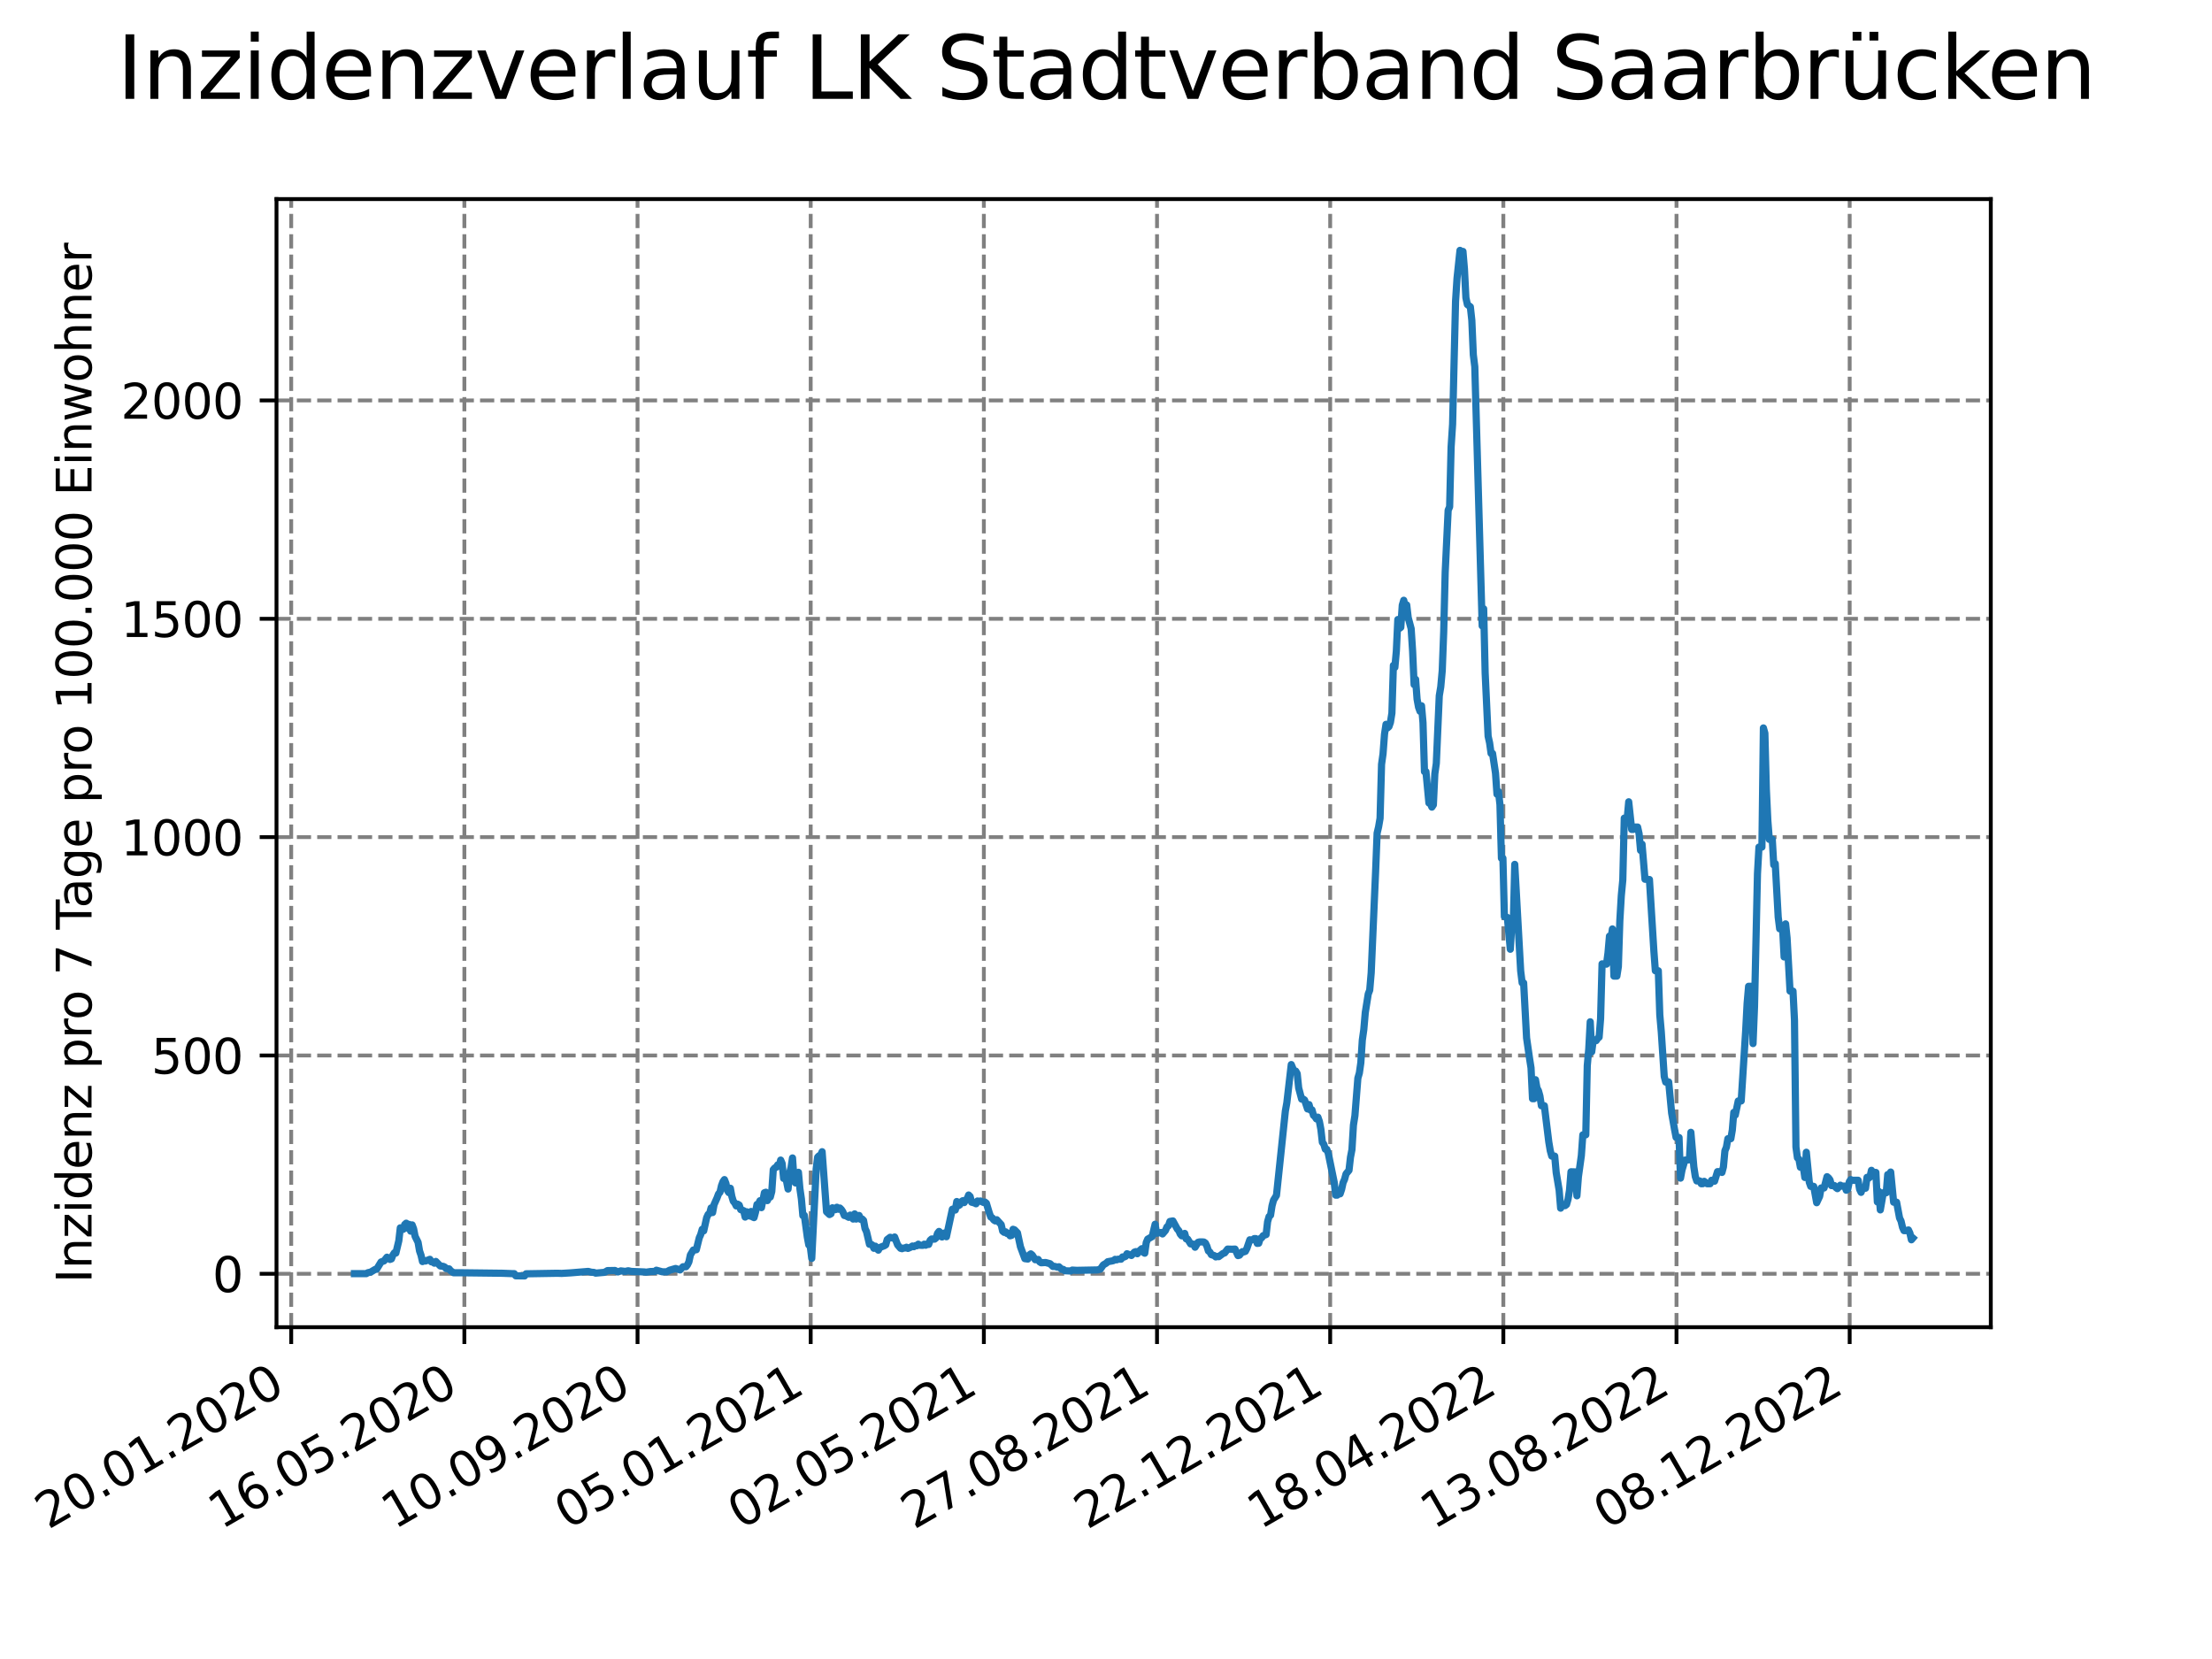 <?xml version="1.0" encoding="utf-8" standalone="no"?>
<!DOCTYPE svg PUBLIC "-//W3C//DTD SVG 1.1//EN"
  "http://www.w3.org/Graphics/SVG/1.1/DTD/svg11.dtd">
<svg xmlns:xlink="http://www.w3.org/1999/xlink" width="460.8pt" height="345.6pt" viewBox="0 0 460.8 345.6" xmlns="http://www.w3.org/2000/svg" version="1.1">
 <defs>
  <style type="text/css">*{stroke-linejoin: round; stroke-linecap: butt}</style>
 </defs>
 <g id="figure_1">
  <g id="patch_1">
   <path d="M 0 345.6 
L 460.8 345.6 
L 460.8 0 
L 0 0 
z
" style="fill: #ffffff"/>
  </g>
  <g id="axes_1">
   <g id="patch_2">
    <path d="M 57.6 276.48 
L 414.72 276.48 
L 414.72 41.472 
L 57.6 41.472 
z
" style="fill: #ffffff"/>
   </g>
   <g id="matplotlib.axis_1">
    <g id="xtick_1">
     <g id="line2d_1">
      <path d="M 60.665 276.48 
L 60.665 41.472 
" clip-path="url(#pad8c194d73)" style="fill: none; stroke-dasharray: 2.96,1.28; stroke-dashoffset: 0; stroke: #808080; stroke-width: 0.8"/>
     </g>
     <g id="line2d_2">
      <defs>
       <path id="m411189645d" d="M 0 0 
L 0 3.5 
" style="stroke: #000000; stroke-width: 0.8"/>
      </defs>
      <g>
       <use xlink:href="#m411189645d" x="60.665" y="276.48" style="stroke: #000000; stroke-width: 0.8"/>
      </g>
     </g>
     <g id="text_1">
      <!-- 20.01.2020 -->
      <g transform="translate(10.04 318.689) rotate(-30) scale(0.1 -0.1)">
       <defs>
        <path id="DejaVuSans-32" d="M 1228 531 
L 3431 531 
L 3431 0 
L 469 0 
L 469 531 
Q 828 903 1448 1529 
Q 2069 2156 2228 2338 
Q 2531 2678 2651 2914 
Q 2772 3150 2772 3378 
Q 2772 3750 2511 3984 
Q 2250 4219 1831 4219 
Q 1534 4219 1204 4116 
Q 875 4013 500 3803 
L 500 4441 
Q 881 4594 1212 4672 
Q 1544 4750 1819 4750 
Q 2544 4750 2975 4387 
Q 3406 4025 3406 3419 
Q 3406 3131 3298 2873 
Q 3191 2616 2906 2266 
Q 2828 2175 2409 1742 
Q 1991 1309 1228 531 
z
" transform="scale(0.016)"/>
        <path id="DejaVuSans-30" d="M 2034 4250 
Q 1547 4250 1301 3770 
Q 1056 3291 1056 2328 
Q 1056 1369 1301 889 
Q 1547 409 2034 409 
Q 2525 409 2770 889 
Q 3016 1369 3016 2328 
Q 3016 3291 2770 3770 
Q 2525 4250 2034 4250 
z
M 2034 4750 
Q 2819 4750 3233 4129 
Q 3647 3509 3647 2328 
Q 3647 1150 3233 529 
Q 2819 -91 2034 -91 
Q 1250 -91 836 529 
Q 422 1150 422 2328 
Q 422 3509 836 4129 
Q 1250 4750 2034 4750 
z
" transform="scale(0.016)"/>
        <path id="DejaVuSans-2e" d="M 684 794 
L 1344 794 
L 1344 0 
L 684 0 
L 684 794 
z
" transform="scale(0.016)"/>
        <path id="DejaVuSans-31" d="M 794 531 
L 1825 531 
L 1825 4091 
L 703 3866 
L 703 4441 
L 1819 4666 
L 2450 4666 
L 2450 531 
L 3481 531 
L 3481 0 
L 794 0 
L 794 531 
z
" transform="scale(0.016)"/>
       </defs>
       <use xlink:href="#DejaVuSans-32"/>
       <use xlink:href="#DejaVuSans-30" x="63.623"/>
       <use xlink:href="#DejaVuSans-2e" x="127.246"/>
       <use xlink:href="#DejaVuSans-30" x="159.033"/>
       <use xlink:href="#DejaVuSans-31" x="222.656"/>
       <use xlink:href="#DejaVuSans-2e" x="286.279"/>
       <use xlink:href="#DejaVuSans-32" x="318.066"/>
       <use xlink:href="#DejaVuSans-30" x="381.689"/>
       <use xlink:href="#DejaVuSans-32" x="445.312"/>
       <use xlink:href="#DejaVuSans-30" x="508.936"/>
      </g>
     </g>
    </g>
    <g id="xtick_2">
     <g id="line2d_3">
      <path d="M 96.738 276.48 
L 96.738 41.472 
" clip-path="url(#pad8c194d73)" style="fill: none; stroke-dasharray: 2.96,1.28; stroke-dashoffset: 0; stroke: #808080; stroke-width: 0.8"/>
     </g>
     <g id="line2d_4">
      <g>
       <use xlink:href="#m411189645d" x="96.738" y="276.48" style="stroke: #000000; stroke-width: 0.8"/>
      </g>
     </g>
     <g id="text_2">
      <!-- 16.05.2020 -->
      <g transform="translate(46.113 318.689) rotate(-30) scale(0.1 -0.1)">
       <defs>
        <path id="DejaVuSans-36" d="M 2113 2584 
Q 1688 2584 1439 2293 
Q 1191 2003 1191 1497 
Q 1191 994 1439 701 
Q 1688 409 2113 409 
Q 2538 409 2786 701 
Q 3034 994 3034 1497 
Q 3034 2003 2786 2293 
Q 2538 2584 2113 2584 
z
M 3366 4563 
L 3366 3988 
Q 3128 4100 2886 4159 
Q 2644 4219 2406 4219 
Q 1781 4219 1451 3797 
Q 1122 3375 1075 2522 
Q 1259 2794 1537 2939 
Q 1816 3084 2150 3084 
Q 2853 3084 3261 2657 
Q 3669 2231 3669 1497 
Q 3669 778 3244 343 
Q 2819 -91 2113 -91 
Q 1303 -91 875 529 
Q 447 1150 447 2328 
Q 447 3434 972 4092 
Q 1497 4750 2381 4750 
Q 2619 4750 2861 4703 
Q 3103 4656 3366 4563 
z
" transform="scale(0.016)"/>
        <path id="DejaVuSans-35" d="M 691 4666 
L 3169 4666 
L 3169 4134 
L 1269 4134 
L 1269 2991 
Q 1406 3038 1543 3061 
Q 1681 3084 1819 3084 
Q 2600 3084 3056 2656 
Q 3513 2228 3513 1497 
Q 3513 744 3044 326 
Q 2575 -91 1722 -91 
Q 1428 -91 1123 -41 
Q 819 9 494 109 
L 494 744 
Q 775 591 1075 516 
Q 1375 441 1709 441 
Q 2250 441 2565 725 
Q 2881 1009 2881 1497 
Q 2881 1984 2565 2268 
Q 2250 2553 1709 2553 
Q 1456 2553 1204 2497 
Q 953 2441 691 2322 
L 691 4666 
z
" transform="scale(0.016)"/>
       </defs>
       <use xlink:href="#DejaVuSans-31"/>
       <use xlink:href="#DejaVuSans-36" x="63.623"/>
       <use xlink:href="#DejaVuSans-2e" x="127.246"/>
       <use xlink:href="#DejaVuSans-30" x="159.033"/>
       <use xlink:href="#DejaVuSans-35" x="222.656"/>
       <use xlink:href="#DejaVuSans-2e" x="286.279"/>
       <use xlink:href="#DejaVuSans-32" x="318.066"/>
       <use xlink:href="#DejaVuSans-30" x="381.689"/>
       <use xlink:href="#DejaVuSans-32" x="445.312"/>
       <use xlink:href="#DejaVuSans-30" x="508.936"/>
      </g>
     </g>
    </g>
    <g id="xtick_3">
     <g id="line2d_5">
      <path d="M 132.811 276.48 
L 132.811 41.472 
" clip-path="url(#pad8c194d73)" style="fill: none; stroke-dasharray: 2.96,1.28; stroke-dashoffset: 0; stroke: #808080; stroke-width: 0.8"/>
     </g>
     <g id="line2d_6">
      <g>
       <use xlink:href="#m411189645d" x="132.811" y="276.48" style="stroke: #000000; stroke-width: 0.8"/>
      </g>
     </g>
     <g id="text_3">
      <!-- 10.09.2020 -->
      <g transform="translate(82.185 318.689) rotate(-30) scale(0.1 -0.1)">
       <defs>
        <path id="DejaVuSans-39" d="M 703 97 
L 703 672 
Q 941 559 1184 500 
Q 1428 441 1663 441 
Q 2288 441 2617 861 
Q 2947 1281 2994 2138 
Q 2813 1869 2534 1725 
Q 2256 1581 1919 1581 
Q 1219 1581 811 2004 
Q 403 2428 403 3163 
Q 403 3881 828 4315 
Q 1253 4750 1959 4750 
Q 2769 4750 3195 4129 
Q 3622 3509 3622 2328 
Q 3622 1225 3098 567 
Q 2575 -91 1691 -91 
Q 1453 -91 1209 -44 
Q 966 3 703 97 
z
M 1959 2075 
Q 2384 2075 2632 2365 
Q 2881 2656 2881 3163 
Q 2881 3666 2632 3958 
Q 2384 4250 1959 4250 
Q 1534 4250 1286 3958 
Q 1038 3666 1038 3163 
Q 1038 2656 1286 2365 
Q 1534 2075 1959 2075 
z
" transform="scale(0.016)"/>
       </defs>
       <use xlink:href="#DejaVuSans-31"/>
       <use xlink:href="#DejaVuSans-30" x="63.623"/>
       <use xlink:href="#DejaVuSans-2e" x="127.246"/>
       <use xlink:href="#DejaVuSans-30" x="159.033"/>
       <use xlink:href="#DejaVuSans-39" x="222.656"/>
       <use xlink:href="#DejaVuSans-2e" x="286.279"/>
       <use xlink:href="#DejaVuSans-32" x="318.066"/>
       <use xlink:href="#DejaVuSans-30" x="381.689"/>
       <use xlink:href="#DejaVuSans-32" x="445.312"/>
       <use xlink:href="#DejaVuSans-30" x="508.936"/>
      </g>
     </g>
    </g>
    <g id="xtick_4">
     <g id="line2d_7">
      <path d="M 168.883 276.48 
L 168.883 41.472 
" clip-path="url(#pad8c194d73)" style="fill: none; stroke-dasharray: 2.96,1.28; stroke-dashoffset: 0; stroke: #808080; stroke-width: 0.8"/>
     </g>
     <g id="line2d_8">
      <g>
       <use xlink:href="#m411189645d" x="168.883" y="276.48" style="stroke: #000000; stroke-width: 0.8"/>
      </g>
     </g>
     <g id="text_4">
      <!-- 05.01.2021 -->
      <g transform="translate(118.258 318.689) rotate(-30) scale(0.1 -0.1)">
       <use xlink:href="#DejaVuSans-30"/>
       <use xlink:href="#DejaVuSans-35" x="63.623"/>
       <use xlink:href="#DejaVuSans-2e" x="127.246"/>
       <use xlink:href="#DejaVuSans-30" x="159.033"/>
       <use xlink:href="#DejaVuSans-31" x="222.656"/>
       <use xlink:href="#DejaVuSans-2e" x="286.279"/>
       <use xlink:href="#DejaVuSans-32" x="318.066"/>
       <use xlink:href="#DejaVuSans-30" x="381.689"/>
       <use xlink:href="#DejaVuSans-32" x="445.312"/>
       <use xlink:href="#DejaVuSans-31" x="508.936"/>
      </g>
     </g>
    </g>
    <g id="xtick_5">
     <g id="line2d_9">
      <path d="M 204.956 276.48 
L 204.956 41.472 
" clip-path="url(#pad8c194d73)" style="fill: none; stroke-dasharray: 2.96,1.28; stroke-dashoffset: 0; stroke: #808080; stroke-width: 0.8"/>
     </g>
     <g id="line2d_10">
      <g>
       <use xlink:href="#m411189645d" x="204.956" y="276.48" style="stroke: #000000; stroke-width: 0.8"/>
      </g>
     </g>
     <g id="text_5">
      <!-- 02.05.2021 -->
      <g transform="translate(154.331 318.689) rotate(-30) scale(0.1 -0.1)">
       <use xlink:href="#DejaVuSans-30"/>
       <use xlink:href="#DejaVuSans-32" x="63.623"/>
       <use xlink:href="#DejaVuSans-2e" x="127.246"/>
       <use xlink:href="#DejaVuSans-30" x="159.033"/>
       <use xlink:href="#DejaVuSans-35" x="222.656"/>
       <use xlink:href="#DejaVuSans-2e" x="286.279"/>
       <use xlink:href="#DejaVuSans-32" x="318.066"/>
       <use xlink:href="#DejaVuSans-30" x="381.689"/>
       <use xlink:href="#DejaVuSans-32" x="445.312"/>
       <use xlink:href="#DejaVuSans-31" x="508.936"/>
      </g>
     </g>
    </g>
    <g id="xtick_6">
     <g id="line2d_11">
      <path d="M 241.029 276.48 
L 241.029 41.472 
" clip-path="url(#pad8c194d73)" style="fill: none; stroke-dasharray: 2.96,1.28; stroke-dashoffset: 0; stroke: #808080; stroke-width: 0.8"/>
     </g>
     <g id="line2d_12">
      <g>
       <use xlink:href="#m411189645d" x="241.029" y="276.48" style="stroke: #000000; stroke-width: 0.8"/>
      </g>
     </g>
     <g id="text_6">
      <!-- 27.08.2021 -->
      <g transform="translate(190.404 318.689) rotate(-30) scale(0.1 -0.1)">
       <defs>
        <path id="DejaVuSans-37" d="M 525 4666 
L 3525 4666 
L 3525 4397 
L 1831 0 
L 1172 0 
L 2766 4134 
L 525 4134 
L 525 4666 
z
" transform="scale(0.016)"/>
        <path id="DejaVuSans-38" d="M 2034 2216 
Q 1584 2216 1326 1975 
Q 1069 1734 1069 1313 
Q 1069 891 1326 650 
Q 1584 409 2034 409 
Q 2484 409 2743 651 
Q 3003 894 3003 1313 
Q 3003 1734 2745 1975 
Q 2488 2216 2034 2216 
z
M 1403 2484 
Q 997 2584 770 2862 
Q 544 3141 544 3541 
Q 544 4100 942 4425 
Q 1341 4750 2034 4750 
Q 2731 4750 3128 4425 
Q 3525 4100 3525 3541 
Q 3525 3141 3298 2862 
Q 3072 2584 2669 2484 
Q 3125 2378 3379 2068 
Q 3634 1759 3634 1313 
Q 3634 634 3220 271 
Q 2806 -91 2034 -91 
Q 1263 -91 848 271 
Q 434 634 434 1313 
Q 434 1759 690 2068 
Q 947 2378 1403 2484 
z
M 1172 3481 
Q 1172 3119 1398 2916 
Q 1625 2713 2034 2713 
Q 2441 2713 2670 2916 
Q 2900 3119 2900 3481 
Q 2900 3844 2670 4047 
Q 2441 4250 2034 4250 
Q 1625 4250 1398 4047 
Q 1172 3844 1172 3481 
z
" transform="scale(0.016)"/>
       </defs>
       <use xlink:href="#DejaVuSans-32"/>
       <use xlink:href="#DejaVuSans-37" x="63.623"/>
       <use xlink:href="#DejaVuSans-2e" x="127.246"/>
       <use xlink:href="#DejaVuSans-30" x="159.033"/>
       <use xlink:href="#DejaVuSans-38" x="222.656"/>
       <use xlink:href="#DejaVuSans-2e" x="286.279"/>
       <use xlink:href="#DejaVuSans-32" x="318.066"/>
       <use xlink:href="#DejaVuSans-30" x="381.689"/>
       <use xlink:href="#DejaVuSans-32" x="445.312"/>
       <use xlink:href="#DejaVuSans-31" x="508.936"/>
      </g>
     </g>
    </g>
    <g id="xtick_7">
     <g id="line2d_13">
      <path d="M 277.102 276.48 
L 277.102 41.472 
" clip-path="url(#pad8c194d73)" style="fill: none; stroke-dasharray: 2.96,1.28; stroke-dashoffset: 0; stroke: #808080; stroke-width: 0.8"/>
     </g>
     <g id="line2d_14">
      <g>
       <use xlink:href="#m411189645d" x="277.102" y="276.48" style="stroke: #000000; stroke-width: 0.8"/>
      </g>
     </g>
     <g id="text_7">
      <!-- 22.12.2021 -->
      <g transform="translate(226.476 318.689) rotate(-30) scale(0.1 -0.1)">
       <use xlink:href="#DejaVuSans-32"/>
       <use xlink:href="#DejaVuSans-32" x="63.623"/>
       <use xlink:href="#DejaVuSans-2e" x="127.246"/>
       <use xlink:href="#DejaVuSans-31" x="159.033"/>
       <use xlink:href="#DejaVuSans-32" x="222.656"/>
       <use xlink:href="#DejaVuSans-2e" x="286.279"/>
       <use xlink:href="#DejaVuSans-32" x="318.066"/>
       <use xlink:href="#DejaVuSans-30" x="381.689"/>
       <use xlink:href="#DejaVuSans-32" x="445.312"/>
       <use xlink:href="#DejaVuSans-31" x="508.936"/>
      </g>
     </g>
    </g>
    <g id="xtick_8">
     <g id="line2d_15">
      <path d="M 313.174 276.48 
L 313.174 41.472 
" clip-path="url(#pad8c194d73)" style="fill: none; stroke-dasharray: 2.96,1.28; stroke-dashoffset: 0; stroke: #808080; stroke-width: 0.8"/>
     </g>
     <g id="line2d_16">
      <g>
       <use xlink:href="#m411189645d" x="313.174" y="276.48" style="stroke: #000000; stroke-width: 0.8"/>
      </g>
     </g>
     <g id="text_8">
      <!-- 18.04.2022 -->
      <g transform="translate(262.549 318.689) rotate(-30) scale(0.1 -0.1)">
       <defs>
        <path id="DejaVuSans-34" d="M 2419 4116 
L 825 1625 
L 2419 1625 
L 2419 4116 
z
M 2253 4666 
L 3047 4666 
L 3047 1625 
L 3713 1625 
L 3713 1100 
L 3047 1100 
L 3047 0 
L 2419 0 
L 2419 1100 
L 313 1100 
L 313 1709 
L 2253 4666 
z
" transform="scale(0.016)"/>
       </defs>
       <use xlink:href="#DejaVuSans-31"/>
       <use xlink:href="#DejaVuSans-38" x="63.623"/>
       <use xlink:href="#DejaVuSans-2e" x="127.246"/>
       <use xlink:href="#DejaVuSans-30" x="159.033"/>
       <use xlink:href="#DejaVuSans-34" x="222.656"/>
       <use xlink:href="#DejaVuSans-2e" x="286.279"/>
       <use xlink:href="#DejaVuSans-32" x="318.066"/>
       <use xlink:href="#DejaVuSans-30" x="381.689"/>
       <use xlink:href="#DejaVuSans-32" x="445.312"/>
       <use xlink:href="#DejaVuSans-32" x="508.936"/>
      </g>
     </g>
    </g>
    <g id="xtick_9">
     <g id="line2d_17">
      <path d="M 349.247 276.48 
L 349.247 41.472 
" clip-path="url(#pad8c194d73)" style="fill: none; stroke-dasharray: 2.96,1.28; stroke-dashoffset: 0; stroke: #808080; stroke-width: 0.8"/>
     </g>
     <g id="line2d_18">
      <g>
       <use xlink:href="#m411189645d" x="349.247" y="276.48" style="stroke: #000000; stroke-width: 0.8"/>
      </g>
     </g>
     <g id="text_9">
      <!-- 13.08.2022 -->
      <g transform="translate(298.622 318.689) rotate(-30) scale(0.1 -0.1)">
       <defs>
        <path id="DejaVuSans-33" d="M 2597 2516 
Q 3050 2419 3304 2112 
Q 3559 1806 3559 1356 
Q 3559 666 3084 287 
Q 2609 -91 1734 -91 
Q 1441 -91 1130 -33 
Q 819 25 488 141 
L 488 750 
Q 750 597 1062 519 
Q 1375 441 1716 441 
Q 2309 441 2620 675 
Q 2931 909 2931 1356 
Q 2931 1769 2642 2001 
Q 2353 2234 1838 2234 
L 1294 2234 
L 1294 2753 
L 1863 2753 
Q 2328 2753 2575 2939 
Q 2822 3125 2822 3475 
Q 2822 3834 2567 4026 
Q 2313 4219 1838 4219 
Q 1578 4219 1281 4162 
Q 984 4106 628 3988 
L 628 4550 
Q 988 4650 1302 4700 
Q 1616 4750 1894 4750 
Q 2613 4750 3031 4423 
Q 3450 4097 3450 3541 
Q 3450 3153 3228 2886 
Q 3006 2619 2597 2516 
z
" transform="scale(0.016)"/>
       </defs>
       <use xlink:href="#DejaVuSans-31"/>
       <use xlink:href="#DejaVuSans-33" x="63.623"/>
       <use xlink:href="#DejaVuSans-2e" x="127.246"/>
       <use xlink:href="#DejaVuSans-30" x="159.033"/>
       <use xlink:href="#DejaVuSans-38" x="222.656"/>
       <use xlink:href="#DejaVuSans-2e" x="286.279"/>
       <use xlink:href="#DejaVuSans-32" x="318.066"/>
       <use xlink:href="#DejaVuSans-30" x="381.689"/>
       <use xlink:href="#DejaVuSans-32" x="445.312"/>
       <use xlink:href="#DejaVuSans-32" x="508.936"/>
      </g>
     </g>
    </g>
    <g id="xtick_10">
     <g id="line2d_19">
      <path d="M 385.32 276.48 
L 385.32 41.472 
" clip-path="url(#pad8c194d73)" style="fill: none; stroke-dasharray: 2.96,1.28; stroke-dashoffset: 0; stroke: #808080; stroke-width: 0.8"/>
     </g>
     <g id="line2d_20">
      <g>
       <use xlink:href="#m411189645d" x="385.32" y="276.48" style="stroke: #000000; stroke-width: 0.8"/>
      </g>
     </g>
     <g id="text_10">
      <!-- 08.12.2022 -->
      <g transform="translate(334.694 318.689) rotate(-30) scale(0.1 -0.1)">
       <use xlink:href="#DejaVuSans-30"/>
       <use xlink:href="#DejaVuSans-38" x="63.623"/>
       <use xlink:href="#DejaVuSans-2e" x="127.246"/>
       <use xlink:href="#DejaVuSans-31" x="159.033"/>
       <use xlink:href="#DejaVuSans-32" x="222.656"/>
       <use xlink:href="#DejaVuSans-2e" x="286.279"/>
       <use xlink:href="#DejaVuSans-32" x="318.066"/>
       <use xlink:href="#DejaVuSans-30" x="381.689"/>
       <use xlink:href="#DejaVuSans-32" x="445.312"/>
       <use xlink:href="#DejaVuSans-32" x="508.936"/>
      </g>
     </g>
    </g>
   </g>
   <g id="matplotlib.axis_2">
    <g id="ytick_1">
     <g id="line2d_21">
      <path d="M 57.6 265.355 
L 414.72 265.355 
" clip-path="url(#pad8c194d73)" style="fill: none; stroke-dasharray: 2.96,1.28; stroke-dashoffset: 0; stroke: #808080; stroke-width: 0.8"/>
     </g>
     <g id="line2d_22">
      <defs>
       <path id="mb0e3be32c8" d="M 0 0 
L -3.5 0 
" style="stroke: #000000; stroke-width: 0.8"/>
      </defs>
      <g>
       <use xlink:href="#mb0e3be32c8" x="57.6" y="265.355" style="stroke: #000000; stroke-width: 0.8"/>
      </g>
     </g>
     <g id="text_11">
      <!-- 0 -->
      <g transform="translate(44.237 269.154) scale(0.1 -0.1)">
       <use xlink:href="#DejaVuSans-30"/>
      </g>
     </g>
    </g>
    <g id="ytick_2">
     <g id="line2d_23">
      <path d="M 57.6 219.871 
L 414.72 219.871 
" clip-path="url(#pad8c194d73)" style="fill: none; stroke-dasharray: 2.96,1.28; stroke-dashoffset: 0; stroke: #808080; stroke-width: 0.8"/>
     </g>
     <g id="line2d_24">
      <g>
       <use xlink:href="#mb0e3be32c8" x="57.6" y="219.871" style="stroke: #000000; stroke-width: 0.8"/>
      </g>
     </g>
     <g id="text_12">
      <!-- 500 -->
      <g transform="translate(31.512 223.67) scale(0.1 -0.1)">
       <use xlink:href="#DejaVuSans-35"/>
       <use xlink:href="#DejaVuSans-30" x="63.623"/>
       <use xlink:href="#DejaVuSans-30" x="127.246"/>
      </g>
     </g>
    </g>
    <g id="ytick_3">
     <g id="line2d_25">
      <path d="M 57.6 174.387 
L 414.72 174.387 
" clip-path="url(#pad8c194d73)" style="fill: none; stroke-dasharray: 2.96,1.28; stroke-dashoffset: 0; stroke: #808080; stroke-width: 0.8"/>
     </g>
     <g id="line2d_26">
      <g>
       <use xlink:href="#mb0e3be32c8" x="57.6" y="174.387" style="stroke: #000000; stroke-width: 0.8"/>
      </g>
     </g>
     <g id="text_13">
      <!-- 1000 -->
      <g transform="translate(25.15 178.186) scale(0.1 -0.1)">
       <use xlink:href="#DejaVuSans-31"/>
       <use xlink:href="#DejaVuSans-30" x="63.623"/>
       <use xlink:href="#DejaVuSans-30" x="127.246"/>
       <use xlink:href="#DejaVuSans-30" x="190.869"/>
      </g>
     </g>
    </g>
    <g id="ytick_4">
     <g id="line2d_27">
      <path d="M 57.6 128.902 
L 414.72 128.902 
" clip-path="url(#pad8c194d73)" style="fill: none; stroke-dasharray: 2.96,1.28; stroke-dashoffset: 0; stroke: #808080; stroke-width: 0.8"/>
     </g>
     <g id="line2d_28">
      <g>
       <use xlink:href="#mb0e3be32c8" x="57.6" y="128.902" style="stroke: #000000; stroke-width: 0.8"/>
      </g>
     </g>
     <g id="text_14">
      <!-- 1500 -->
      <g transform="translate(25.15 132.702) scale(0.1 -0.1)">
       <use xlink:href="#DejaVuSans-31"/>
       <use xlink:href="#DejaVuSans-35" x="63.623"/>
       <use xlink:href="#DejaVuSans-30" x="127.246"/>
       <use xlink:href="#DejaVuSans-30" x="190.869"/>
      </g>
     </g>
    </g>
    <g id="ytick_5">
     <g id="line2d_29">
      <path d="M 57.6 83.418 
L 414.72 83.418 
" clip-path="url(#pad8c194d73)" style="fill: none; stroke-dasharray: 2.96,1.28; stroke-dashoffset: 0; stroke: #808080; stroke-width: 0.8"/>
     </g>
     <g id="line2d_30">
      <g>
       <use xlink:href="#mb0e3be32c8" x="57.6" y="83.418" style="stroke: #000000; stroke-width: 0.8"/>
      </g>
     </g>
     <g id="text_15">
      <!-- 2000 -->
      <g transform="translate(25.15 87.217) scale(0.1 -0.1)">
       <use xlink:href="#DejaVuSans-32"/>
       <use xlink:href="#DejaVuSans-30" x="63.623"/>
       <use xlink:href="#DejaVuSans-30" x="127.246"/>
       <use xlink:href="#DejaVuSans-30" x="190.869"/>
      </g>
     </g>
    </g>
    <g id="text_16">
     <!-- Inzidenz pro 7 Tage pro 100.000 Einwohner -->
     <g transform="translate(19.07 267.301) rotate(-90) scale(0.1 -0.1)">
      <defs>
       <path id="DejaVuSans-49" d="M 628 4666 
L 1259 4666 
L 1259 0 
L 628 0 
L 628 4666 
z
" transform="scale(0.016)"/>
       <path id="DejaVuSans-6e" d="M 3513 2113 
L 3513 0 
L 2938 0 
L 2938 2094 
Q 2938 2591 2744 2837 
Q 2550 3084 2163 3084 
Q 1697 3084 1428 2787 
Q 1159 2491 1159 1978 
L 1159 0 
L 581 0 
L 581 3500 
L 1159 3500 
L 1159 2956 
Q 1366 3272 1645 3428 
Q 1925 3584 2291 3584 
Q 2894 3584 3203 3211 
Q 3513 2838 3513 2113 
z
" transform="scale(0.016)"/>
       <path id="DejaVuSans-7a" d="M 353 3500 
L 3084 3500 
L 3084 2975 
L 922 459 
L 3084 459 
L 3084 0 
L 275 0 
L 275 525 
L 2438 3041 
L 353 3041 
L 353 3500 
z
" transform="scale(0.016)"/>
       <path id="DejaVuSans-69" d="M 603 3500 
L 1178 3500 
L 1178 0 
L 603 0 
L 603 3500 
z
M 603 4863 
L 1178 4863 
L 1178 4134 
L 603 4134 
L 603 4863 
z
" transform="scale(0.016)"/>
       <path id="DejaVuSans-64" d="M 2906 2969 
L 2906 4863 
L 3481 4863 
L 3481 0 
L 2906 0 
L 2906 525 
Q 2725 213 2448 61 
Q 2172 -91 1784 -91 
Q 1150 -91 751 415 
Q 353 922 353 1747 
Q 353 2572 751 3078 
Q 1150 3584 1784 3584 
Q 2172 3584 2448 3432 
Q 2725 3281 2906 2969 
z
M 947 1747 
Q 947 1113 1208 752 
Q 1469 391 1925 391 
Q 2381 391 2643 752 
Q 2906 1113 2906 1747 
Q 2906 2381 2643 2742 
Q 2381 3103 1925 3103 
Q 1469 3103 1208 2742 
Q 947 2381 947 1747 
z
" transform="scale(0.016)"/>
       <path id="DejaVuSans-65" d="M 3597 1894 
L 3597 1613 
L 953 1613 
Q 991 1019 1311 708 
Q 1631 397 2203 397 
Q 2534 397 2845 478 
Q 3156 559 3463 722 
L 3463 178 
Q 3153 47 2828 -22 
Q 2503 -91 2169 -91 
Q 1331 -91 842 396 
Q 353 884 353 1716 
Q 353 2575 817 3079 
Q 1281 3584 2069 3584 
Q 2775 3584 3186 3129 
Q 3597 2675 3597 1894 
z
M 3022 2063 
Q 3016 2534 2758 2815 
Q 2500 3097 2075 3097 
Q 1594 3097 1305 2825 
Q 1016 2553 972 2059 
L 3022 2063 
z
" transform="scale(0.016)"/>
       <path id="DejaVuSans-20" transform="scale(0.016)"/>
       <path id="DejaVuSans-70" d="M 1159 525 
L 1159 -1331 
L 581 -1331 
L 581 3500 
L 1159 3500 
L 1159 2969 
Q 1341 3281 1617 3432 
Q 1894 3584 2278 3584 
Q 2916 3584 3314 3078 
Q 3713 2572 3713 1747 
Q 3713 922 3314 415 
Q 2916 -91 2278 -91 
Q 1894 -91 1617 61 
Q 1341 213 1159 525 
z
M 3116 1747 
Q 3116 2381 2855 2742 
Q 2594 3103 2138 3103 
Q 1681 3103 1420 2742 
Q 1159 2381 1159 1747 
Q 1159 1113 1420 752 
Q 1681 391 2138 391 
Q 2594 391 2855 752 
Q 3116 1113 3116 1747 
z
" transform="scale(0.016)"/>
       <path id="DejaVuSans-72" d="M 2631 2963 
Q 2534 3019 2420 3045 
Q 2306 3072 2169 3072 
Q 1681 3072 1420 2755 
Q 1159 2438 1159 1844 
L 1159 0 
L 581 0 
L 581 3500 
L 1159 3500 
L 1159 2956 
Q 1341 3275 1631 3429 
Q 1922 3584 2338 3584 
Q 2397 3584 2469 3576 
Q 2541 3569 2628 3553 
L 2631 2963 
z
" transform="scale(0.016)"/>
       <path id="DejaVuSans-6f" d="M 1959 3097 
Q 1497 3097 1228 2736 
Q 959 2375 959 1747 
Q 959 1119 1226 758 
Q 1494 397 1959 397 
Q 2419 397 2687 759 
Q 2956 1122 2956 1747 
Q 2956 2369 2687 2733 
Q 2419 3097 1959 3097 
z
M 1959 3584 
Q 2709 3584 3137 3096 
Q 3566 2609 3566 1747 
Q 3566 888 3137 398 
Q 2709 -91 1959 -91 
Q 1206 -91 779 398 
Q 353 888 353 1747 
Q 353 2609 779 3096 
Q 1206 3584 1959 3584 
z
" transform="scale(0.016)"/>
       <path id="DejaVuSans-54" d="M -19 4666 
L 3928 4666 
L 3928 4134 
L 2272 4134 
L 2272 0 
L 1638 0 
L 1638 4134 
L -19 4134 
L -19 4666 
z
" transform="scale(0.016)"/>
       <path id="DejaVuSans-61" d="M 2194 1759 
Q 1497 1759 1228 1600 
Q 959 1441 959 1056 
Q 959 750 1161 570 
Q 1363 391 1709 391 
Q 2188 391 2477 730 
Q 2766 1069 2766 1631 
L 2766 1759 
L 2194 1759 
z
M 3341 1997 
L 3341 0 
L 2766 0 
L 2766 531 
Q 2569 213 2275 61 
Q 1981 -91 1556 -91 
Q 1019 -91 701 211 
Q 384 513 384 1019 
Q 384 1609 779 1909 
Q 1175 2209 1959 2209 
L 2766 2209 
L 2766 2266 
Q 2766 2663 2505 2880 
Q 2244 3097 1772 3097 
Q 1472 3097 1187 3025 
Q 903 2953 641 2809 
L 641 3341 
Q 956 3463 1253 3523 
Q 1550 3584 1831 3584 
Q 2591 3584 2966 3190 
Q 3341 2797 3341 1997 
z
" transform="scale(0.016)"/>
       <path id="DejaVuSans-67" d="M 2906 1791 
Q 2906 2416 2648 2759 
Q 2391 3103 1925 3103 
Q 1463 3103 1205 2759 
Q 947 2416 947 1791 
Q 947 1169 1205 825 
Q 1463 481 1925 481 
Q 2391 481 2648 825 
Q 2906 1169 2906 1791 
z
M 3481 434 
Q 3481 -459 3084 -895 
Q 2688 -1331 1869 -1331 
Q 1566 -1331 1297 -1286 
Q 1028 -1241 775 -1147 
L 775 -588 
Q 1028 -725 1275 -790 
Q 1522 -856 1778 -856 
Q 2344 -856 2625 -561 
Q 2906 -266 2906 331 
L 2906 616 
Q 2728 306 2450 153 
Q 2172 0 1784 0 
Q 1141 0 747 490 
Q 353 981 353 1791 
Q 353 2603 747 3093 
Q 1141 3584 1784 3584 
Q 2172 3584 2450 3431 
Q 2728 3278 2906 2969 
L 2906 3500 
L 3481 3500 
L 3481 434 
z
" transform="scale(0.016)"/>
       <path id="DejaVuSans-45" d="M 628 4666 
L 3578 4666 
L 3578 4134 
L 1259 4134 
L 1259 2753 
L 3481 2753 
L 3481 2222 
L 1259 2222 
L 1259 531 
L 3634 531 
L 3634 0 
L 628 0 
L 628 4666 
z
" transform="scale(0.016)"/>
       <path id="DejaVuSans-77" d="M 269 3500 
L 844 3500 
L 1563 769 
L 2278 3500 
L 2956 3500 
L 3675 769 
L 4391 3500 
L 4966 3500 
L 4050 0 
L 3372 0 
L 2619 2869 
L 1863 0 
L 1184 0 
L 269 3500 
z
" transform="scale(0.016)"/>
       <path id="DejaVuSans-68" d="M 3513 2113 
L 3513 0 
L 2938 0 
L 2938 2094 
Q 2938 2591 2744 2837 
Q 2550 3084 2163 3084 
Q 1697 3084 1428 2787 
Q 1159 2491 1159 1978 
L 1159 0 
L 581 0 
L 581 4863 
L 1159 4863 
L 1159 2956 
Q 1366 3272 1645 3428 
Q 1925 3584 2291 3584 
Q 2894 3584 3203 3211 
Q 3513 2838 3513 2113 
z
" transform="scale(0.016)"/>
      </defs>
      <use xlink:href="#DejaVuSans-49"/>
      <use xlink:href="#DejaVuSans-6e" x="29.492"/>
      <use xlink:href="#DejaVuSans-7a" x="92.871"/>
      <use xlink:href="#DejaVuSans-69" x="145.361"/>
      <use xlink:href="#DejaVuSans-64" x="173.145"/>
      <use xlink:href="#DejaVuSans-65" x="236.621"/>
      <use xlink:href="#DejaVuSans-6e" x="298.145"/>
      <use xlink:href="#DejaVuSans-7a" x="361.523"/>
      <use xlink:href="#DejaVuSans-20" x="414.014"/>
      <use xlink:href="#DejaVuSans-70" x="445.801"/>
      <use xlink:href="#DejaVuSans-72" x="509.277"/>
      <use xlink:href="#DejaVuSans-6f" x="548.141"/>
      <use xlink:href="#DejaVuSans-20" x="609.322"/>
      <use xlink:href="#DejaVuSans-37" x="641.109"/>
      <use xlink:href="#DejaVuSans-20" x="704.732"/>
      <use xlink:href="#DejaVuSans-54" x="736.52"/>
      <use xlink:href="#DejaVuSans-61" x="781.104"/>
      <use xlink:href="#DejaVuSans-67" x="842.383"/>
      <use xlink:href="#DejaVuSans-65" x="905.859"/>
      <use xlink:href="#DejaVuSans-20" x="967.383"/>
      <use xlink:href="#DejaVuSans-70" x="999.17"/>
      <use xlink:href="#DejaVuSans-72" x="1062.646"/>
      <use xlink:href="#DejaVuSans-6f" x="1101.51"/>
      <use xlink:href="#DejaVuSans-20" x="1162.691"/>
      <use xlink:href="#DejaVuSans-31" x="1194.479"/>
      <use xlink:href="#DejaVuSans-30" x="1258.102"/>
      <use xlink:href="#DejaVuSans-30" x="1321.725"/>
      <use xlink:href="#DejaVuSans-2e" x="1385.348"/>
      <use xlink:href="#DejaVuSans-30" x="1417.135"/>
      <use xlink:href="#DejaVuSans-30" x="1480.758"/>
      <use xlink:href="#DejaVuSans-30" x="1544.381"/>
      <use xlink:href="#DejaVuSans-20" x="1608.004"/>
      <use xlink:href="#DejaVuSans-45" x="1639.791"/>
      <use xlink:href="#DejaVuSans-69" x="1702.975"/>
      <use xlink:href="#DejaVuSans-6e" x="1730.758"/>
      <use xlink:href="#DejaVuSans-77" x="1794.137"/>
      <use xlink:href="#DejaVuSans-6f" x="1875.924"/>
      <use xlink:href="#DejaVuSans-68" x="1937.105"/>
      <use xlink:href="#DejaVuSans-6e" x="2000.484"/>
      <use xlink:href="#DejaVuSans-65" x="2063.863"/>
      <use xlink:href="#DejaVuSans-72" x="2125.387"/>
     </g>
    </g>
   </g>
   <g id="line2d_31">
    <path d="M 73.833 265.327 
L 76.299 265.327 
L 76.608 265.134 
L 77.224 264.995 
L 78.149 264.442 
L 78.457 264.414 
L 79.382 262.892 
L 79.999 262.671 
L 80.616 261.896 
L 80.924 262.062 
L 81.232 262.366 
L 81.541 262.256 
L 81.849 261.453 
L 82.157 260.983 
L 82.466 261.038 
L 83.082 258.464 
L 83.39 255.78 
L 83.699 256.001 
L 84.007 256.084 
L 84.315 255.088 
L 84.624 254.811 
L 84.932 255.863 
L 85.24 255.06 
L 85.549 256.472 
L 85.857 255.171 
L 86.165 256.001 
L 86.474 257.551 
L 87.09 258.796 
L 87.399 260.595 
L 87.707 261.481 
L 88.015 262.809 
L 88.323 262.56 
L 88.632 262.698 
L 89.557 262.339 
L 89.865 262.864 
L 90.173 262.892 
L 90.482 263.141 
L 90.79 262.781 
L 91.715 263.722 
L 92.332 263.805 
L 92.64 263.944 
L 92.948 264.276 
L 93.565 264.331 
L 93.873 264.719 
L 94.49 265.134 
L 95.723 265.134 
L 104.664 265.244 
L 106.822 265.327 
L 107.131 265.327 
L 107.439 265.77 
L 109.289 265.798 
L 109.597 265.355 
L 116.072 265.244 
L 116.997 265.272 
L 118.847 265.161 
L 122.546 264.857 
L 123.163 265.023 
L 123.78 265.078 
L 124.088 265.217 
L 125.938 265.051 
L 126.554 264.691 
L 128.096 264.663 
L 128.713 264.968 
L 129.329 264.746 
L 130.254 264.857 
L 130.871 264.719 
L 131.487 264.857 
L 134.262 264.968 
L 134.571 265.023 
L 135.496 264.885 
L 136.42 264.857 
L 136.729 264.608 
L 137.962 264.94 
L 138.887 264.94 
L 139.504 264.608 
L 140.737 264.248 
L 141.662 264.552 
L 142.278 263.888 
L 142.895 263.888 
L 143.203 263.501 
L 143.512 262.864 
L 143.82 261.425 
L 144.437 260.401 
L 145.053 260.346 
L 145.67 257.855 
L 145.978 257.164 
L 146.286 256.084 
L 146.595 256.416 
L 147.211 253.649 
L 147.52 252.985 
L 147.828 252.763 
L 148.136 251.629 
L 148.445 252.597 
L 148.753 250.937 
L 149.37 249.553 
L 149.678 248.723 
L 149.986 248.363 
L 150.295 247.007 
L 150.603 246.177 
L 150.911 245.734 
L 151.22 246.509 
L 151.528 248.003 
L 151.836 248.446 
L 152.144 247.533 
L 152.453 249.221 
L 152.761 250.245 
L 153.069 250.605 
L 153.378 251.214 
L 153.686 250.854 
L 153.994 251.048 
L 154.303 251.988 
L 154.919 252.21 
L 155.228 253.538 
L 155.536 252.431 
L 155.844 253.04 
L 156.153 253.317 
L 156.461 252.376 
L 156.769 253.511 
L 157.077 253.649 
L 157.386 252.514 
L 157.694 250.909 
L 158.002 250.826 
L 158.311 250.134 
L 158.619 251.573 
L 159.236 248.474 
L 159.544 248.363 
L 159.852 250.107 
L 160.161 249.415 
L 160.469 249.359 
L 160.777 248.197 
L 161.086 243.659 
L 161.394 243.299 
L 161.702 243.16 
L 162.011 242.662 
L 162.319 242.939 
L 162.627 241.666 
L 162.935 242.386 
L 163.244 245.485 
L 163.552 244.544 
L 164.169 247.699 
L 164.477 244.378 
L 164.785 243.243 
L 165.094 241.223 
L 165.402 245.596 
L 165.71 246.426 
L 166.019 245.596 
L 166.327 244.212 
L 166.635 247.616 
L 166.944 249.747 
L 167.252 253.234 
L 167.56 253.178 
L 168.177 257.717 
L 168.485 259.35 
L 168.793 259.654 
L 169.102 262.145 
L 170.027 243.493 
L 170.335 241.057 
L 170.643 240.753 
L 170.952 240.642 
L 171.26 239.923 
L 172.185 252.431 
L 172.801 253.012 
L 173.11 252.846 
L 173.418 251.601 
L 173.726 251.988 
L 174.035 251.988 
L 174.343 251.49 
L 174.651 251.905 
L 174.96 251.656 
L 175.268 251.961 
L 175.576 252.431 
L 175.885 253.206 
L 176.193 253.261 
L 176.81 253.594 
L 177.118 253.123 
L 177.426 253.317 
L 177.735 253.953 
L 178.043 252.874 
L 178.351 253.953 
L 178.659 253.234 
L 178.968 253.206 
L 179.276 254.009 
L 179.584 253.926 
L 179.893 254.23 
L 180.201 255.918 
L 180.509 256.582 
L 181.126 259.211 
L 181.434 259.184 
L 181.743 259.377 
L 182.051 260.042 
L 182.359 259.599 
L 182.668 260.125 
L 182.976 260.429 
L 183.284 259.876 
L 184.209 259.516 
L 184.517 259.322 
L 184.826 258.215 
L 185.442 257.745 
L 186.059 257.938 
L 186.367 257.689 
L 186.984 259.322 
L 187.601 260.042 
L 187.909 260.125 
L 188.217 259.986 
L 188.526 259.986 
L 188.834 259.82 
L 189.142 260.069 
L 189.759 259.793 
L 190.067 259.571 
L 190.375 259.71 
L 190.684 259.488 
L 190.992 259.516 
L 191.3 259.184 
L 191.609 259.405 
L 192.225 259.433 
L 192.534 259.184 
L 192.842 259.405 
L 193.15 259.128 
L 193.459 259.239 
L 193.767 258.381 
L 194.075 258.104 
L 194.692 258.132 
L 195 257.883 
L 195.308 256.914 
L 195.617 256.527 
L 195.925 256.804 
L 196.233 257.689 
L 196.542 257.108 
L 196.85 256.831 
L 197.158 257.634 
L 198.392 251.905 
L 198.7 251.822 
L 199.008 252.071 
L 199.316 250.3 
L 199.625 251.186 
L 199.933 250.992 
L 200.241 250.356 
L 200.55 250.134 
L 200.858 250.522 
L 201.166 249.968 
L 201.475 249.747 
L 201.783 248.944 
L 202.091 249.249 
L 202.4 250.439 
L 203.016 250.605 
L 203.325 250.771 
L 203.633 250.19 
L 203.941 250.273 
L 204.25 250.19 
L 204.866 250.494 
L 205.174 250.411 
L 205.483 250.66 
L 206.099 252.708 
L 206.408 253.538 
L 206.716 253.704 
L 207.024 254.147 
L 207.333 254.341 
L 207.641 254.092 
L 208.566 255.116 
L 208.874 256.472 
L 209.183 256.721 
L 209.491 256.61 
L 209.799 256.97 
L 210.107 256.942 
L 210.416 257.44 
L 210.724 257.357 
L 211.032 256.084 
L 211.341 256.195 
L 211.957 256.831 
L 212.574 259.71 
L 213.191 261.37 
L 213.499 262.2 
L 214.116 262.283 
L 214.424 261.425 
L 214.732 261.204 
L 215.04 261.453 
L 215.657 262.422 
L 216.274 262.366 
L 216.582 262.864 
L 216.89 263.058 
L 217.815 263.003 
L 218.74 263.252 
L 219.357 263.833 
L 219.665 263.805 
L 220.282 263.971 
L 220.59 263.888 
L 221.207 264.442 
L 221.515 264.442 
L 221.823 264.719 
L 223.057 264.774 
L 223.365 264.58 
L 224.29 264.636 
L 228.606 264.552 
L 229.223 264.386 
L 229.84 263.501 
L 230.456 263.141 
L 230.765 262.837 
L 231.689 262.671 
L 231.998 262.588 
L 232.306 262.339 
L 232.614 262.449 
L 232.923 262.311 
L 233.539 262.311 
L 233.848 261.84 
L 234.156 261.868 
L 234.464 261.73 
L 234.773 261.176 
L 235.698 261.536 
L 236.314 260.844 
L 236.622 260.733 
L 236.931 261.176 
L 237.239 260.678 
L 237.856 260.125 
L 238.164 260.872 
L 238.472 261.066 
L 238.781 258.852 
L 239.089 258.132 
L 240.014 257.606 
L 240.631 255.033 
L 240.939 256.914 
L 241.864 256.748 
L 242.172 257.053 
L 242.789 256.333 
L 243.097 255.586 
L 243.405 255.365 
L 243.714 254.451 
L 244.33 254.341 
L 245.255 256.029 
L 245.564 256.361 
L 245.872 257.08 
L 246.18 257.44 
L 246.489 257.44 
L 246.797 256.942 
L 247.105 258.077 
L 247.413 258.132 
L 248.03 259.128 
L 248.647 259.184 
L 248.955 259.82 
L 249.572 258.796 
L 249.88 258.713 
L 250.497 258.713 
L 250.805 258.741 
L 251.113 258.962 
L 251.422 259.599 
L 251.73 260.595 
L 252.038 260.816 
L 252.346 261.37 
L 252.963 261.564 
L 253.271 261.84 
L 253.58 261.73 
L 253.888 261.785 
L 254.813 261.093 
L 255.121 261.01 
L 255.738 260.208 
L 256.663 260.235 
L 257.28 260.208 
L 257.896 261.564 
L 258.204 261.481 
L 258.821 260.733 
L 259.129 260.789 
L 259.438 260.678 
L 259.746 260.069 
L 260.363 258.27 
L 260.671 258.326 
L 260.979 258.243 
L 261.288 258.021 
L 261.596 258.021 
L 261.904 259.018 
L 262.213 258.99 
L 262.521 258.021 
L 262.829 257.855 
L 263.137 257.413 
L 263.754 257.191 
L 264.062 254.507 
L 264.371 253.428 
L 264.679 253.151 
L 264.987 251.186 
L 265.296 250.024 
L 265.912 249.027 
L 267.762 231.454 
L 268.07 229.739 
L 268.995 221.768 
L 269.612 223.263 
L 269.92 223.124 
L 270.229 223.65 
L 270.537 226.639 
L 271.154 228.964 
L 271.462 228.936 
L 271.77 229.157 
L 272.387 231.012 
L 272.695 230.098 
L 273.004 231.261 
L 273.312 231.205 
L 273.62 232.34 
L 273.928 232.617 
L 274.237 233.087 
L 274.545 232.727 
L 274.853 233.613 
L 275.162 235.246 
L 275.47 237.958 
L 275.778 238.373 
L 276.087 239.397 
L 276.395 239.424 
L 276.703 240.255 
L 277.937 246.288 
L 278.245 248.972 
L 278.553 248.972 
L 278.861 248.557 
L 279.17 248.695 
L 279.478 247.782 
L 279.786 246.371 
L 280.095 245.679 
L 280.403 244.544 
L 281.02 243.797 
L 281.328 241.085 
L 281.636 239.48 
L 281.945 234.388 
L 282.253 232.423 
L 282.87 224.591 
L 283.178 223.54 
L 283.486 221.381 
L 283.794 216.676 
L 284.103 214.49 
L 284.411 210.948 
L 285.028 207.073 
L 285.336 206.271 
L 285.644 202.646 
L 286.569 181.447 
L 286.878 173.56 
L 287.186 172.26 
L 287.494 170.461 
L 287.803 159.225 
L 288.111 157.039 
L 288.419 152.943 
L 288.728 150.895 
L 289.036 151.642 
L 289.344 151.366 
L 289.652 150.48 
L 289.961 148.543 
L 290.269 138.608 
L 290.577 139.023 
L 290.886 135.619 
L 291.194 129.06 
L 291.502 130.915 
L 291.811 130.693 
L 292.119 126.072 
L 292.427 125.048 
L 292.736 126.321 
L 293.044 126.016 
L 293.352 128.645 
L 293.969 130.97 
L 294.277 135.702 
L 294.585 142.621 
L 294.894 141.514 
L 295.202 145.637 
L 295.51 147.325 
L 295.819 148.183 
L 296.127 147.021 
L 296.435 150.535 
L 296.744 160.747 
L 297.052 160.747 
L 297.669 167.278 
L 297.977 167.417 
L 298.285 168.136 
L 298.594 167.666 
L 298.902 161.19 
L 299.21 159.031 
L 299.827 144.945 
L 300.135 143.091 
L 300.443 139.715 
L 300.752 131.606 
L 301.06 119.208 
L 301.677 106.285 
L 301.985 105.593 
L 302.293 93.139 
L 302.602 88.38 
L 303.218 62.781 
L 303.527 57.966 
L 304.143 52.154 
L 304.452 56.361 
L 304.76 52.376 
L 305.068 56.029 
L 305.376 62.034 
L 305.685 63.445 
L 306.301 63.916 
L 306.61 66.738 
L 306.918 73.906 
L 307.226 76.397 
L 308.768 130.389 
L 309.076 126.819 
L 309.385 140.158 
L 310.001 153.358 
L 310.309 154.742 
L 310.618 156.956 
L 310.926 156.956 
L 311.543 161.079 
L 311.851 165.452 
L 312.159 164.898 
L 312.468 167.61 
L 312.776 178.791 
L 313.084 178.791 
L 313.393 190.94 
L 313.701 190.967 
L 314.009 191.133 
L 314.626 197.747 
L 314.934 192.683 
L 315.243 192.683 
L 315.551 180.064 
L 316.784 202.258 
L 317.092 204.749 
L 317.401 204.749 
L 318.017 216.234 
L 318.634 220.495 
L 318.942 222.46 
L 319.251 228.881 
L 319.559 228.881 
L 319.867 224.923 
L 320.176 226.639 
L 320.484 227.22 
L 320.792 228.327 
L 321.1 230.347 
L 321.717 230.347 
L 322.642 237.902 
L 322.95 239.729 
L 323.259 240.836 
L 323.875 240.836 
L 324.184 244.267 
L 324.8 247.948 
L 325.109 251.684 
L 325.417 251.158 
L 326.034 251.158 
L 326.342 250.909 
L 326.65 249.83 
L 326.958 247.948 
L 327.267 244.101 
L 328.192 244.129 
L 328.5 249.11 
L 328.808 245.153 
L 329.425 240.725 
L 329.733 236.408 
L 330.35 236.408 
L 330.658 221.99 
L 330.967 218.558 
L 331.275 212.857 
L 331.583 219.112 
L 331.891 216.787 
L 332.508 216.787 
L 332.816 216.317 
L 333.125 216.068 
L 333.433 212.193 
L 333.741 200.791 
L 334.666 200.847 
L 334.975 198.522 
L 335.283 195.008 
L 335.591 195.561 
L 335.9 193.513 
L 336.208 203.337 
L 336.824 203.337 
L 337.133 201.373 
L 337.441 191.797 
L 337.749 186.567 
L 338.058 183.301 
L 338.366 170.433 
L 338.983 170.433 
L 339.291 167.029 
L 339.908 172.785 
L 340.216 172.785 
L 340.524 172.287 
L 341.141 172.287 
L 341.449 173.671 
L 341.758 177.158 
L 342.066 175.857 
L 342.682 183.163 
L 343.607 183.218 
L 344.532 198.107 
L 344.841 202.231 
L 345.457 202.231 
L 345.766 211.418 
L 346.074 214.933 
L 346.691 224.259 
L 346.999 225.421 
L 347.615 225.394 
L 348.232 231.869 
L 348.849 235.329 
L 349.157 236.934 
L 349.774 236.961 
L 350.082 245.43 
L 350.39 243.742 
L 351.007 241.666 
L 351.932 241.611 
L 352.24 235.882 
L 352.857 243.077 
L 353.165 245.098 
L 353.473 246.011 
L 354.09 246.011 
L 354.398 246.592 
L 354.707 246.592 
L 355.015 246.094 
L 355.632 246.592 
L 356.248 246.592 
L 356.557 245.873 
L 357.173 246.066 
L 357.79 244.074 
L 358.406 244.074 
L 358.715 244.24 
L 359.023 243.077 
L 359.331 239.729 
L 359.64 238.982 
L 359.948 237.211 
L 360.565 237.211 
L 360.873 235.412 
L 361.181 231.731 
L 361.49 232.285 
L 362.106 229.351 
L 362.723 229.351 
L 363.648 214.878 
L 363.956 209.038 
L 364.264 205.468 
L 364.881 205.468 
L 365.189 217.396 
L 365.498 209.675 
L 366.114 182.001 
L 366.423 176.466 
L 367.039 176.466 
L 367.348 151.642 
L 367.656 152.749 
L 367.964 164.455 
L 368.273 170.959 
L 368.581 174.861 
L 369.197 174.861 
L 369.506 180.174 
L 369.814 179.898 
L 370.431 191.05 
L 370.739 193.486 
L 371.356 193.486 
L 371.664 199.352 
L 371.972 192.462 
L 372.281 195.395 
L 372.897 206.465 
L 373.514 206.465 
L 373.822 212.498 
L 374.13 238.954 
L 374.439 241.196 
L 374.747 241.472 
L 375.055 243.16 
L 375.672 243.16 
L 375.98 245.291 
L 376.289 240.033 
L 376.905 246.288 
L 377.214 247.146 
L 377.83 247.146 
L 378.447 250.549 
L 379.063 249.221 
L 379.372 247.478 
L 379.988 247.478 
L 380.605 245.125 
L 380.913 245.374 
L 381.222 245.789 
L 381.53 246.979 
L 382.147 246.979 
L 382.455 247.395 
L 382.763 247.616 
L 383.38 246.896 
L 383.688 247.09 
L 384.305 247.09 
L 384.613 247.948 
L 384.921 247.754 
L 385.23 246.205 
L 385.538 245.734 
L 385.846 245.873 
L 387.08 245.873 
L 387.388 247.754 
L 387.696 248.391 
L 388.005 247.533 
L 388.621 247.533 
L 388.93 245.264 
L 389.238 245.457 
L 389.546 245.208 
L 389.854 243.797 
L 390.163 244.24 
L 390.779 244.24 
L 391.088 250.383 
L 391.396 248.197 
L 391.704 252.044 
L 392.321 248.474 
L 392.938 248.474 
L 393.246 244.683 
L 393.554 247.256 
L 393.863 244.157 
L 394.479 250.439 
L 395.096 250.439 
L 395.712 253.732 
L 396.021 254.368 
L 396.329 255.669 
L 396.637 256.361 
L 397.254 256.361 
L 397.562 256.223 
L 397.871 256.887 
L 398.179 258.27 
L 398.487 257.911 
L 398.487 257.911 
" clip-path="url(#pad8c194d73)" style="fill: none; stroke: #1f77b4; stroke-width: 1.5; stroke-linecap: square"/>
   </g>
   <g id="patch_3">
    <path d="M 57.6 276.48 
L 57.6 41.472 
" style="fill: none; stroke: #000000; stroke-width: 0.8; stroke-linejoin: miter; stroke-linecap: square"/>
   </g>
   <g id="patch_4">
    <path d="M 414.72 276.48 
L 414.72 41.472 
" style="fill: none; stroke: #000000; stroke-width: 0.8; stroke-linejoin: miter; stroke-linecap: square"/>
   </g>
   <g id="patch_5">
    <path d="M 57.6 276.48 
L 414.72 276.48 
" style="fill: none; stroke: #000000; stroke-width: 0.8; stroke-linejoin: miter; stroke-linecap: square"/>
   </g>
   <g id="patch_6">
    <path d="M 57.6 41.472 
L 414.72 41.472 
" style="fill: none; stroke: #000000; stroke-width: 0.8; stroke-linejoin: miter; stroke-linecap: square"/>
   </g>
  </g>
  <g id="text_17">
   <!-- Inzidenzverlauf LK Stadtverband Saarbrücken -->
   <g transform="translate(24.342 20.589) scale(0.18 -0.18)">
    <defs>
     <path id="DejaVuSans-76" d="M 191 3500 
L 800 3500 
L 1894 563 
L 2988 3500 
L 3597 3500 
L 2284 0 
L 1503 0 
L 191 3500 
z
" transform="scale(0.016)"/>
     <path id="DejaVuSans-6c" d="M 603 4863 
L 1178 4863 
L 1178 0 
L 603 0 
L 603 4863 
z
" transform="scale(0.016)"/>
     <path id="DejaVuSans-75" d="M 544 1381 
L 544 3500 
L 1119 3500 
L 1119 1403 
Q 1119 906 1312 657 
Q 1506 409 1894 409 
Q 2359 409 2629 706 
Q 2900 1003 2900 1516 
L 2900 3500 
L 3475 3500 
L 3475 0 
L 2900 0 
L 2900 538 
Q 2691 219 2414 64 
Q 2138 -91 1772 -91 
Q 1169 -91 856 284 
Q 544 659 544 1381 
z
M 1991 3584 
L 1991 3584 
z
" transform="scale(0.016)"/>
     <path id="DejaVuSans-66" d="M 2375 4863 
L 2375 4384 
L 1825 4384 
Q 1516 4384 1395 4259 
Q 1275 4134 1275 3809 
L 1275 3500 
L 2222 3500 
L 2222 3053 
L 1275 3053 
L 1275 0 
L 697 0 
L 697 3053 
L 147 3053 
L 147 3500 
L 697 3500 
L 697 3744 
Q 697 4328 969 4595 
Q 1241 4863 1831 4863 
L 2375 4863 
z
" transform="scale(0.016)"/>
     <path id="DejaVuSans-4c" d="M 628 4666 
L 1259 4666 
L 1259 531 
L 3531 531 
L 3531 0 
L 628 0 
L 628 4666 
z
" transform="scale(0.016)"/>
     <path id="DejaVuSans-4b" d="M 628 4666 
L 1259 4666 
L 1259 2694 
L 3353 4666 
L 4166 4666 
L 1850 2491 
L 4331 0 
L 3500 0 
L 1259 2247 
L 1259 0 
L 628 0 
L 628 4666 
z
" transform="scale(0.016)"/>
     <path id="DejaVuSans-53" d="M 3425 4513 
L 3425 3897 
Q 3066 4069 2747 4153 
Q 2428 4238 2131 4238 
Q 1616 4238 1336 4038 
Q 1056 3838 1056 3469 
Q 1056 3159 1242 3001 
Q 1428 2844 1947 2747 
L 2328 2669 
Q 3034 2534 3370 2195 
Q 3706 1856 3706 1288 
Q 3706 609 3251 259 
Q 2797 -91 1919 -91 
Q 1588 -91 1214 -16 
Q 841 59 441 206 
L 441 856 
Q 825 641 1194 531 
Q 1563 422 1919 422 
Q 2459 422 2753 634 
Q 3047 847 3047 1241 
Q 3047 1584 2836 1778 
Q 2625 1972 2144 2069 
L 1759 2144 
Q 1053 2284 737 2584 
Q 422 2884 422 3419 
Q 422 4038 858 4394 
Q 1294 4750 2059 4750 
Q 2388 4750 2728 4690 
Q 3069 4631 3425 4513 
z
" transform="scale(0.016)"/>
     <path id="DejaVuSans-74" d="M 1172 4494 
L 1172 3500 
L 2356 3500 
L 2356 3053 
L 1172 3053 
L 1172 1153 
Q 1172 725 1289 603 
Q 1406 481 1766 481 
L 2356 481 
L 2356 0 
L 1766 0 
Q 1100 0 847 248 
Q 594 497 594 1153 
L 594 3053 
L 172 3053 
L 172 3500 
L 594 3500 
L 594 4494 
L 1172 4494 
z
" transform="scale(0.016)"/>
     <path id="DejaVuSans-62" d="M 3116 1747 
Q 3116 2381 2855 2742 
Q 2594 3103 2138 3103 
Q 1681 3103 1420 2742 
Q 1159 2381 1159 1747 
Q 1159 1113 1420 752 
Q 1681 391 2138 391 
Q 2594 391 2855 752 
Q 3116 1113 3116 1747 
z
M 1159 2969 
Q 1341 3281 1617 3432 
Q 1894 3584 2278 3584 
Q 2916 3584 3314 3078 
Q 3713 2572 3713 1747 
Q 3713 922 3314 415 
Q 2916 -91 2278 -91 
Q 1894 -91 1617 61 
Q 1341 213 1159 525 
L 1159 0 
L 581 0 
L 581 4863 
L 1159 4863 
L 1159 2969 
z
" transform="scale(0.016)"/>
     <path id="DejaVuSans-fc" d="M 544 1381 
L 544 3500 
L 1119 3500 
L 1119 1403 
Q 1119 906 1312 657 
Q 1506 409 1894 409 
Q 2359 409 2629 706 
Q 2900 1003 2900 1516 
L 2900 3500 
L 3475 3500 
L 3475 0 
L 2900 0 
L 2900 538 
Q 2691 219 2414 64 
Q 2138 -91 1772 -91 
Q 1169 -91 856 284 
Q 544 659 544 1381 
z
M 1991 3584 
L 1991 3584 
z
M 2278 4850 
L 2912 4850 
L 2912 4219 
L 2278 4219 
L 2278 4850 
z
M 1056 4850 
L 1690 4850 
L 1690 4219 
L 1056 4219 
L 1056 4850 
z
" transform="scale(0.016)"/>
     <path id="DejaVuSans-63" d="M 3122 3366 
L 3122 2828 
Q 2878 2963 2633 3030 
Q 2388 3097 2138 3097 
Q 1578 3097 1268 2742 
Q 959 2388 959 1747 
Q 959 1106 1268 751 
Q 1578 397 2138 397 
Q 2388 397 2633 464 
Q 2878 531 3122 666 
L 3122 134 
Q 2881 22 2623 -34 
Q 2366 -91 2075 -91 
Q 1284 -91 818 406 
Q 353 903 353 1747 
Q 353 2603 823 3093 
Q 1294 3584 2113 3584 
Q 2378 3584 2631 3529 
Q 2884 3475 3122 3366 
z
" transform="scale(0.016)"/>
     <path id="DejaVuSans-6b" d="M 581 4863 
L 1159 4863 
L 1159 1991 
L 2875 3500 
L 3609 3500 
L 1753 1863 
L 3688 0 
L 2938 0 
L 1159 1709 
L 1159 0 
L 581 0 
L 581 4863 
z
" transform="scale(0.016)"/>
    </defs>
    <use xlink:href="#DejaVuSans-49"/>
    <use xlink:href="#DejaVuSans-6e" x="29.492"/>
    <use xlink:href="#DejaVuSans-7a" x="92.871"/>
    <use xlink:href="#DejaVuSans-69" x="145.361"/>
    <use xlink:href="#DejaVuSans-64" x="173.145"/>
    <use xlink:href="#DejaVuSans-65" x="236.621"/>
    <use xlink:href="#DejaVuSans-6e" x="298.145"/>
    <use xlink:href="#DejaVuSans-7a" x="361.523"/>
    <use xlink:href="#DejaVuSans-76" x="414.014"/>
    <use xlink:href="#DejaVuSans-65" x="473.193"/>
    <use xlink:href="#DejaVuSans-72" x="534.717"/>
    <use xlink:href="#DejaVuSans-6c" x="575.83"/>
    <use xlink:href="#DejaVuSans-61" x="603.613"/>
    <use xlink:href="#DejaVuSans-75" x="664.893"/>
    <use xlink:href="#DejaVuSans-66" x="728.271"/>
    <use xlink:href="#DejaVuSans-20" x="763.477"/>
    <use xlink:href="#DejaVuSans-4c" x="795.264"/>
    <use xlink:href="#DejaVuSans-4b" x="850.977"/>
    <use xlink:href="#DejaVuSans-20" x="916.553"/>
    <use xlink:href="#DejaVuSans-53" x="948.34"/>
    <use xlink:href="#DejaVuSans-74" x="1011.816"/>
    <use xlink:href="#DejaVuSans-61" x="1051.025"/>
    <use xlink:href="#DejaVuSans-64" x="1112.305"/>
    <use xlink:href="#DejaVuSans-74" x="1175.781"/>
    <use xlink:href="#DejaVuSans-76" x="1214.99"/>
    <use xlink:href="#DejaVuSans-65" x="1274.17"/>
    <use xlink:href="#DejaVuSans-72" x="1335.693"/>
    <use xlink:href="#DejaVuSans-62" x="1376.807"/>
    <use xlink:href="#DejaVuSans-61" x="1440.283"/>
    <use xlink:href="#DejaVuSans-6e" x="1501.562"/>
    <use xlink:href="#DejaVuSans-64" x="1564.941"/>
    <use xlink:href="#DejaVuSans-20" x="1628.418"/>
    <use xlink:href="#DejaVuSans-53" x="1660.205"/>
    <use xlink:href="#DejaVuSans-61" x="1723.682"/>
    <use xlink:href="#DejaVuSans-61" x="1784.961"/>
    <use xlink:href="#DejaVuSans-72" x="1846.24"/>
    <use xlink:href="#DejaVuSans-62" x="1887.354"/>
    <use xlink:href="#DejaVuSans-72" x="1950.83"/>
    <use xlink:href="#DejaVuSans-fc" x="1991.943"/>
    <use xlink:href="#DejaVuSans-63" x="2055.322"/>
    <use xlink:href="#DejaVuSans-6b" x="2110.303"/>
    <use xlink:href="#DejaVuSans-65" x="2164.588"/>
    <use xlink:href="#DejaVuSans-6e" x="2226.111"/>
   </g>
  </g>
 </g>
 <defs>
  <clipPath id="pad8c194d73">
   <rect x="57.6" y="41.472" width="357.12" height="235.008"/>
  </clipPath>
 </defs>
</svg>
